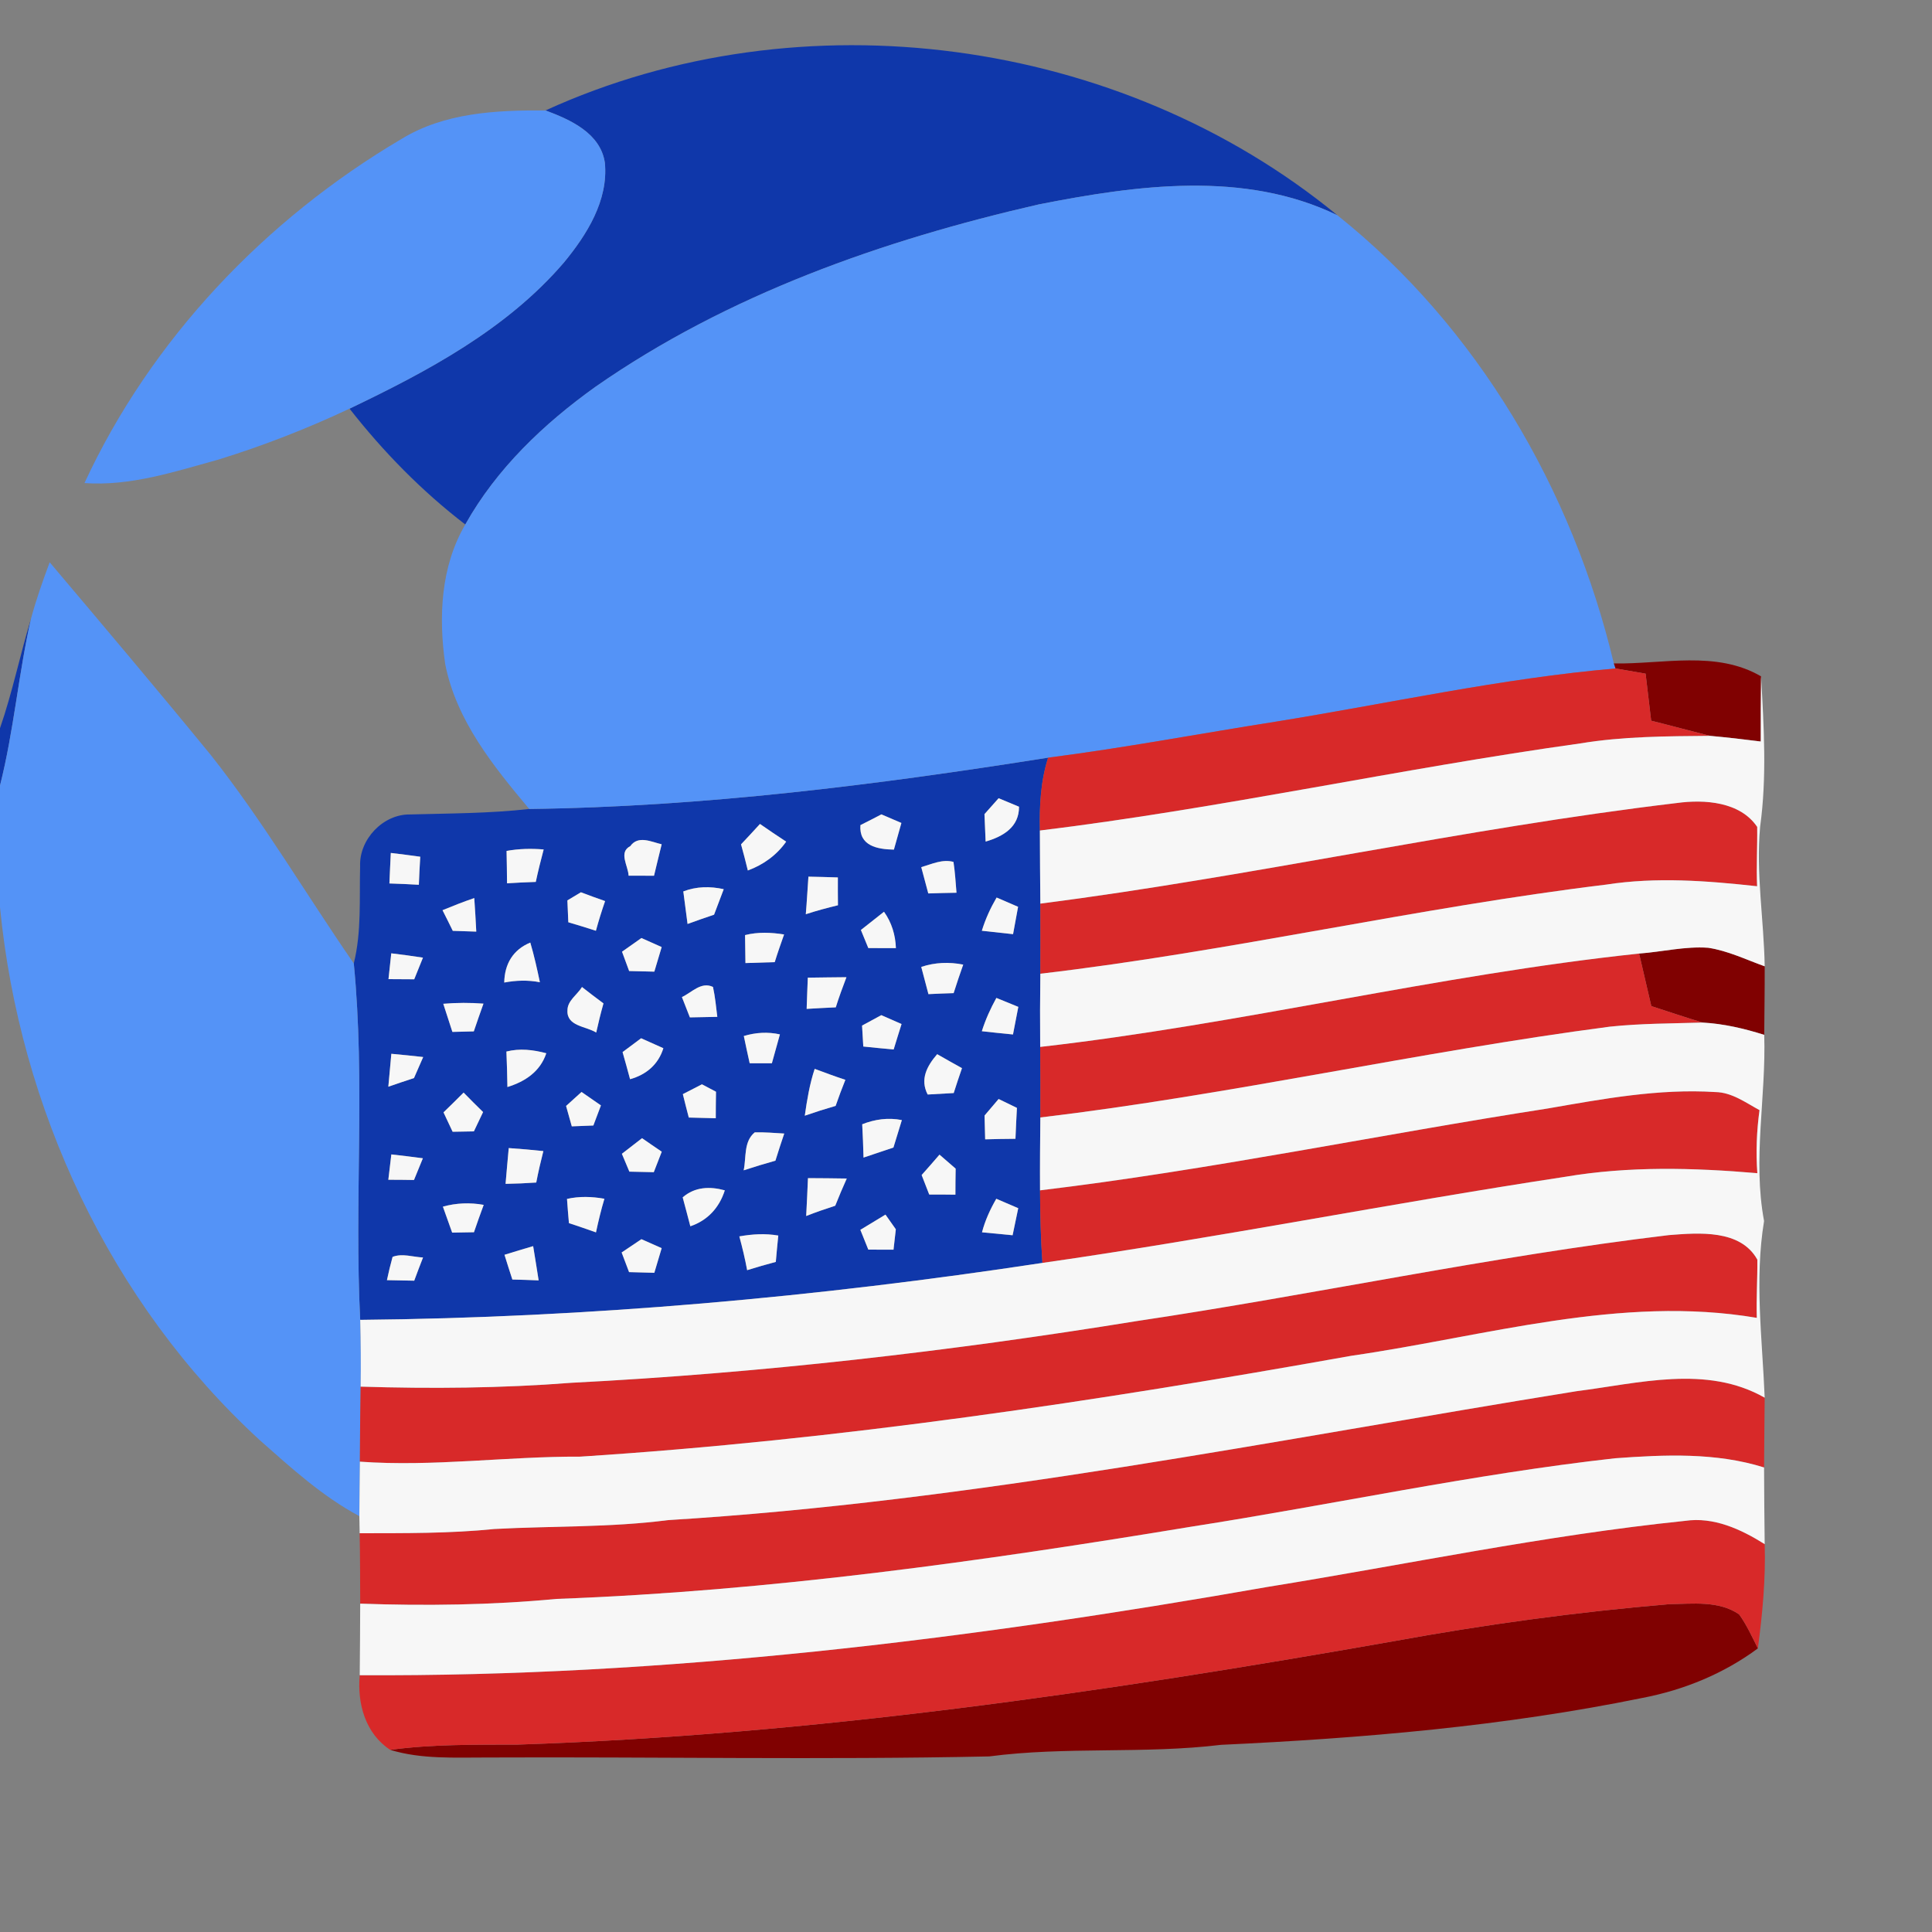 <?xml version="1.0" encoding="UTF-8" ?>
<!DOCTYPE svg PUBLIC "-//W3C//DTD SVG 1.1//EN" "http://www.w3.org/Graphics/SVG/1.1/DTD/svg11.dtd">
<svg width="250pt" height="250pt" viewBox="0 0 250 250" version="1.1" xmlns="http://www.w3.org/2000/svg">
<rect x="0" y="0" width="250" height="250" fill="#808080" stroke="none"/>
<g id="#0f37aaff">
<path fill="#0f37aa" opacity="1.00" d=" M 70.59 14.29 C 103.71 -0.83 144.94 4.76 173.05 27.85 C 161.01 22.02 147.06 23.96 134.42 26.45 C 114.21 31.08 94.16 38.12 77.04 50.06 C 70.37 54.83 64.25 60.65 60.21 67.87 C 54.57 63.54 49.61 58.47 45.23 52.88 C 55.33 48.05 65.57 42.60 72.97 33.97 C 75.94 30.37 78.74 25.93 78.27 21.06 C 77.70 17.23 73.81 15.49 70.59 14.29 Z" />
<path fill="#0f37aa" opacity="1.00" d=" M 0.00 94.23 C 1.61 89.58 2.59 84.76 4.01 80.06 C 2.39 87.20 1.80 94.54 0.00 101.65 L 0.00 94.23 Z" />
<path fill="#0f37aa" opacity="1.00" d=" M 68.48 104.68 C 90.99 104.40 113.41 101.56 135.63 98.04 C 134.65 101.09 134.49 104.30 134.56 107.47 C 134.57 110.62 134.59 113.77 134.62 116.93 C 134.64 119.95 134.63 122.97 134.62 126.00 C 134.58 129.16 134.57 132.31 134.60 135.47 C 134.63 138.52 134.64 141.56 134.62 144.60 C 134.59 147.74 134.56 150.89 134.58 154.03 C 134.60 157.16 134.67 160.29 134.89 163.42 C 105.67 167.86 76.17 170.51 46.61 170.79 C 45.83 155.42 47.28 139.99 45.78 124.67 C 46.80 120.55 46.49 116.29 46.60 112.09 C 46.46 108.62 49.57 105.34 53.05 105.39 C 58.20 105.25 63.35 105.26 68.48 104.68 M 129.22 103.29 C 128.61 103.98 128.00 104.66 127.39 105.35 C 127.44 106.53 127.49 107.71 127.54 108.90 C 129.80 108.24 131.88 107.03 131.86 104.39 C 130.98 104.02 130.10 103.66 129.22 103.29 M 111.34 106.77 C 111.14 109.44 113.49 109.90 115.67 109.94 C 115.99 108.78 116.32 107.64 116.64 106.49 C 115.78 106.12 114.91 105.75 114.05 105.38 C 113.15 105.85 112.25 106.32 111.34 106.77 M 98.34 106.62 C 97.53 107.51 96.71 108.39 95.89 109.26 C 96.21 110.38 96.49 111.51 96.77 112.64 C 98.77 111.90 100.49 110.67 101.73 108.91 C 100.59 108.16 99.46 107.40 98.34 106.62 M 81.56 109.49 C 80.00 110.29 81.29 112.03 81.34 113.31 C 82.43 113.31 83.53 113.31 84.63 113.32 C 84.95 111.96 85.29 110.61 85.62 109.25 C 84.28 108.94 82.58 108.05 81.56 109.49 M 65.55 110.11 C 65.57 111.51 65.61 112.90 65.61 114.30 C 66.85 114.22 68.09 114.16 69.33 114.12 C 69.63 112.71 69.98 111.31 70.35 109.92 C 68.75 109.79 67.13 109.82 65.55 110.11 M 50.57 110.37 C 50.50 111.68 50.45 113.00 50.39 114.32 C 51.66 114.36 52.93 114.41 54.20 114.49 C 54.24 113.28 54.31 112.07 54.38 110.86 C 53.11 110.68 51.84 110.52 50.57 110.37 M 119.21 112.21 C 119.51 113.35 119.81 114.48 120.12 115.61 C 121.34 115.57 122.55 115.54 123.77 115.52 C 123.66 114.19 123.58 112.85 123.38 111.53 C 121.94 111.14 120.56 111.82 119.21 112.21 M 104.61 113.44 C 104.49 115.06 104.41 116.68 104.27 118.30 C 105.64 117.85 107.03 117.48 108.43 117.14 C 108.42 115.94 108.41 114.74 108.42 113.54 C 107.15 113.50 105.88 113.46 104.61 113.44 M 88.42 115.35 C 88.60 116.75 88.79 118.15 88.97 119.56 C 90.11 119.15 91.25 118.74 92.40 118.36 C 92.81 117.26 93.24 116.16 93.65 115.06 C 91.89 114.67 90.11 114.70 88.42 115.35 M 75.17 115.46 C 74.73 115.72 73.86 116.25 73.42 116.51 C 73.46 117.45 73.50 118.39 73.54 119.34 C 74.74 119.69 75.93 120.06 77.11 120.44 C 77.46 119.15 77.86 117.87 78.30 116.60 C 77.25 116.23 76.21 115.86 75.17 115.46 M 57.26 117.78 C 57.71 118.66 58.15 119.55 58.59 120.45 C 59.60 120.48 60.62 120.51 61.63 120.55 C 61.55 119.10 61.48 117.66 61.37 116.21 C 59.98 116.68 58.62 117.22 57.26 117.78 M 128.96 116.14 C 128.17 117.50 127.51 118.93 127.05 120.44 C 128.39 120.59 129.74 120.74 131.09 120.88 C 131.30 119.70 131.52 118.52 131.74 117.34 C 130.81 116.94 129.89 116.54 128.96 116.14 M 111.40 120.34 C 111.72 121.12 112.04 121.90 112.36 122.68 C 113.55 122.69 114.74 122.69 115.93 122.69 C 115.87 120.98 115.38 119.37 114.39 117.98 C 113.40 118.77 112.40 119.56 111.40 120.34 M 96.41 121.00 C 96.43 122.20 96.45 123.41 96.46 124.62 C 97.72 124.58 98.98 124.54 100.25 124.50 C 100.62 123.30 101.04 122.11 101.46 120.92 C 99.78 120.65 98.07 120.58 96.41 121.00 M 80.49 123.15 C 80.80 123.98 81.11 124.81 81.41 125.65 C 82.50 125.67 83.58 125.70 84.67 125.73 C 84.98 124.66 85.31 123.61 85.62 122.55 C 84.74 122.16 83.87 121.77 83.00 121.38 C 82.17 121.97 81.33 122.56 80.49 123.15 M 65.25 127.14 C 66.78 126.85 68.33 126.80 69.86 127.10 C 69.50 125.38 69.12 123.66 68.62 121.97 C 66.38 122.89 65.29 124.75 65.25 127.14 M 50.63 123.36 C 50.51 124.47 50.39 125.58 50.27 126.70 C 51.38 126.70 52.49 126.71 53.60 126.72 C 53.97 125.78 54.35 124.85 54.73 123.92 C 53.36 123.71 52.00 123.52 50.63 123.36 M 119.21 125.12 C 119.51 126.29 119.82 127.46 120.14 128.64 C 121.22 128.59 122.31 128.54 123.40 128.51 C 123.79 127.27 124.21 126.04 124.64 124.82 C 122.82 124.46 120.97 124.53 119.21 125.12 M 104.53 126.51 C 104.47 127.86 104.43 129.20 104.38 130.55 C 105.63 130.47 106.89 130.41 108.15 130.35 C 108.56 129.03 109.04 127.74 109.53 126.45 C 107.86 126.48 106.19 126.47 104.53 126.51 M 73.43 130.74 C 73.31 132.80 75.81 132.78 77.15 133.61 C 77.43 132.34 77.74 131.08 78.09 129.84 C 77.15 129.14 76.22 128.44 75.31 127.72 C 74.70 128.72 73.42 129.49 73.43 130.74 M 88.24 129.02 C 88.58 129.90 88.93 130.77 89.27 131.65 C 90.45 131.63 91.63 131.60 92.82 131.58 C 92.66 130.29 92.54 128.99 92.26 127.71 C 90.73 126.98 89.52 128.43 88.24 129.02 M 57.36 129.89 C 57.75 131.10 58.15 132.31 58.54 133.53 C 59.47 133.51 60.39 133.48 61.31 133.46 C 61.71 132.26 62.14 131.06 62.56 129.87 C 60.83 129.74 59.09 129.74 57.36 129.89 M 128.93 129.13 C 128.17 130.51 127.52 131.94 127.05 133.44 C 128.39 133.59 129.74 133.73 131.08 133.86 C 131.31 132.67 131.54 131.48 131.77 130.29 C 130.82 129.90 129.87 129.52 128.93 129.13 M 111.55 132.71 C 111.60 133.61 111.65 134.52 111.71 135.42 C 113.01 135.56 114.32 135.68 115.64 135.80 C 115.97 134.70 116.32 133.61 116.66 132.51 C 115.78 132.13 114.91 131.75 114.04 131.36 C 113.21 131.82 112.38 132.26 111.55 132.71 M 96.25 134.06 C 96.49 135.24 96.75 136.41 97.01 137.59 C 97.72 137.59 99.16 137.59 99.88 137.59 C 100.23 136.34 100.57 135.09 100.92 133.85 C 99.36 133.50 97.77 133.60 96.25 134.06 M 80.56 136.14 C 80.89 137.30 81.22 138.48 81.53 139.65 C 83.63 139.06 85.18 137.75 85.84 135.64 C 84.88 135.21 83.92 134.78 82.96 134.35 C 82.16 134.95 81.36 135.54 80.56 136.14 M 65.53 136.07 C 65.59 137.60 65.64 139.13 65.66 140.66 C 67.96 139.95 69.90 138.66 70.69 136.29 C 69.00 135.84 67.25 135.63 65.53 136.07 M 50.64 136.36 C 50.51 137.77 50.39 139.19 50.25 140.62 C 51.35 140.24 52.46 139.86 53.57 139.50 C 53.97 138.59 54.36 137.69 54.76 136.78 C 53.39 136.63 52.01 136.48 50.64 136.36 M 121.27 136.41 C 119.95 137.94 119.02 139.66 120.04 141.63 C 121.16 141.56 122.28 141.50 123.41 141.44 C 123.75 140.36 124.11 139.29 124.48 138.22 C 123.40 137.62 122.33 137.02 121.27 136.41 M 105.42 138.31 C 104.77 140.28 104.43 142.32 104.14 144.37 C 105.46 143.91 106.79 143.49 108.13 143.10 C 108.52 141.97 108.94 140.85 109.39 139.73 C 108.05 139.29 106.74 138.80 105.42 138.31 M 88.36 141.58 C 88.60 142.59 88.87 143.60 89.13 144.61 C 90.29 144.64 91.46 144.67 92.62 144.70 C 92.62 143.55 92.63 142.41 92.65 141.27 C 92.19 141.03 91.29 140.55 90.83 140.31 C 90.01 140.74 89.18 141.16 88.36 141.58 M 57.39 143.94 C 57.79 144.77 58.18 145.61 58.57 146.45 C 59.48 146.44 60.40 146.42 61.32 146.40 C 61.71 145.57 62.11 144.73 62.51 143.90 C 61.66 143.07 60.82 142.23 59.99 141.38 C 59.13 142.24 58.27 143.09 57.39 143.94 M 75.25 141.30 C 74.59 141.91 73.92 142.51 73.25 143.11 C 73.49 143.99 73.74 144.87 73.99 145.75 C 74.68 145.72 76.08 145.67 76.78 145.64 C 77.10 144.77 77.43 143.90 77.76 143.04 C 76.92 142.46 76.09 141.88 75.25 141.30 M 129.22 142.21 C 128.62 142.93 128.01 143.64 127.40 144.35 C 127.43 145.38 127.46 146.41 127.48 147.43 C 128.79 147.39 130.09 147.37 131.40 147.36 C 131.45 146.03 131.52 144.69 131.59 143.36 C 130.80 142.97 130.01 142.59 129.22 142.21 M 111.57 145.48 C 111.64 146.91 111.71 148.35 111.74 149.79 C 113.03 149.35 114.32 148.92 115.61 148.49 C 115.97 147.31 116.34 146.13 116.70 144.94 C 114.95 144.59 113.21 144.83 111.57 145.48 M 97.66 146.53 C 96.20 147.74 96.59 149.77 96.23 151.44 C 97.59 150.99 98.96 150.58 100.34 150.19 C 100.70 149.01 101.09 147.84 101.48 146.68 C 100.21 146.61 98.94 146.49 97.66 146.53 M 80.47 149.30 C 80.79 150.07 81.12 150.83 81.44 151.61 C 82.49 151.63 83.55 151.65 84.60 151.68 C 84.95 150.79 85.29 149.91 85.63 149.03 C 84.78 148.45 83.92 147.87 83.08 147.28 C 82.21 147.96 81.34 148.63 80.47 149.30 M 65.83 148.56 C 65.68 150.10 65.56 151.65 65.42 153.19 C 66.74 153.17 68.07 153.11 69.39 153.02 C 69.65 151.65 69.97 150.30 70.31 148.95 C 68.82 148.79 67.32 148.66 65.83 148.56 M 50.64 149.38 C 50.51 150.47 50.38 151.57 50.25 152.66 C 51.36 152.66 52.47 152.67 53.57 152.69 C 53.96 151.75 54.34 150.82 54.72 149.88 C 53.36 149.70 52.00 149.53 50.64 149.38 M 121.57 149.41 C 120.81 150.29 120.04 151.18 119.26 152.05 C 119.59 152.89 119.91 153.73 120.24 154.57 C 121.37 154.57 122.50 154.57 123.63 154.59 C 123.63 153.46 123.64 152.34 123.66 151.22 C 122.96 150.61 122.26 150.01 121.57 149.41 M 104.55 152.45 C 104.47 154.08 104.42 155.71 104.32 157.35 C 105.56 156.86 106.82 156.43 108.08 156.02 C 108.55 154.83 109.05 153.66 109.57 152.50 C 107.90 152.48 106.22 152.45 104.55 152.45 M 88.34 154.94 C 88.68 156.18 89.00 157.43 89.33 158.68 C 91.57 157.92 93.08 156.27 93.79 154.03 C 91.87 153.50 89.90 153.57 88.34 154.94 M 73.37 155.14 C 73.44 156.18 73.53 157.23 73.62 158.27 C 74.79 158.65 75.96 159.06 77.12 159.47 C 77.43 158.01 77.78 156.55 78.21 155.12 C 76.60 154.83 74.97 154.78 73.37 155.14 M 57.31 156.14 C 57.70 157.26 58.12 158.38 58.51 159.50 C 59.45 159.48 60.39 159.46 61.33 159.45 C 61.73 158.26 62.16 157.08 62.59 155.91 C 60.82 155.59 59.03 155.66 57.31 156.14 M 128.92 155.12 C 128.13 156.49 127.47 157.93 127.07 159.46 C 128.39 159.59 129.71 159.72 131.03 159.84 C 131.27 158.67 131.51 157.51 131.76 156.34 C 130.81 155.93 129.87 155.53 128.92 155.12 M 111.33 159.14 C 111.67 160.00 112.02 160.85 112.36 161.70 C 113.45 161.70 114.53 161.70 115.62 161.71 C 115.70 161.05 115.85 159.73 115.92 159.07 C 115.59 158.59 114.92 157.64 114.58 157.17 C 113.50 157.83 112.42 158.49 111.33 159.14 M 95.67 159.99 C 96.06 161.43 96.41 162.89 96.68 164.36 C 97.91 163.97 99.15 163.62 100.39 163.29 C 100.49 162.15 100.59 161.01 100.71 159.88 C 99.03 159.59 97.34 159.69 95.67 159.99 M 80.44 162.07 C 80.76 162.92 81.08 163.76 81.40 164.61 C 82.49 164.64 83.58 164.67 84.67 164.70 C 84.99 163.64 85.31 162.58 85.62 161.51 C 84.75 161.13 83.87 160.74 83.00 160.35 C 82.15 160.93 81.30 161.50 80.44 162.07 M 65.28 162.37 C 65.61 163.44 65.95 164.50 66.30 165.57 C 67.43 165.60 68.56 165.63 69.70 165.68 C 69.46 164.20 69.24 162.72 68.99 161.25 C 67.74 161.61 66.51 161.99 65.28 162.37 M 50.80 162.64 C 50.53 163.63 50.28 164.64 50.07 165.65 C 51.25 165.67 52.42 165.70 53.60 165.72 C 53.97 164.72 54.35 163.71 54.74 162.72 C 53.44 162.66 52.06 162.15 50.80 162.64 Z" />
</g>
<g id="#5493f7ff">
<path fill="#5493f7" opacity="1.00" d=" M 51.94 17.99 C 57.53 14.56 64.22 14.25 70.59 14.29 C 73.81 15.49 77.70 17.23 78.27 21.06 C 78.74 25.93 75.94 30.37 72.97 33.97 C 65.57 42.60 55.33 48.05 45.23 52.88 C 39.73 55.47 34.04 57.69 28.23 59.48 C 22.58 61.04 16.87 62.93 10.93 62.51 C 19.54 43.91 34.34 28.37 51.94 17.99 Z" />
<path fill="#5493f7" opacity="1.00" d=" M 134.42 26.45 C 147.06 23.96 161.01 22.02 173.05 27.85 C 191.18 42.31 203.49 63.39 208.83 85.85 L 209.05 86.50 C 194.25 87.78 179.69 91.03 165.04 93.39 C 155.23 94.93 145.47 96.78 135.63 98.04 C 113.41 101.56 90.99 104.40 68.48 104.68 C 63.83 99.13 59.05 93.24 57.61 85.94 C 56.74 79.83 57.02 73.31 60.21 67.87 C 64.25 60.65 70.37 54.83 77.04 50.06 C 94.16 38.12 114.21 31.08 134.42 26.45 Z" />
<path fill="#5493f7" opacity="1.00" d=" M 6.43 72.76 C 13.42 81.03 20.41 89.30 27.27 97.69 C 34.05 106.25 39.58 115.70 45.78 124.67 C 47.28 139.99 45.83 155.42 46.61 170.79 C 46.69 173.66 46.71 176.55 46.67 179.43 C 46.61 182.66 46.58 185.90 46.57 189.14 C 46.55 191.49 46.51 193.84 46.50 196.19 C 41.71 193.63 37.67 189.94 33.63 186.37 C 14.28 168.62 2.53 143.42 0.00 117.39 L 0.00 101.65 C 1.80 94.54 2.39 87.20 4.01 80.06 C 4.68 77.59 5.53 75.16 6.43 72.76 Z" />
</g>
<g id="#800101ff">
<path fill="#800101" opacity="1.00" d=" M 208.83 85.85 C 215.17 85.96 222.07 84.13 227.88 87.52 C 227.84 90.33 227.84 93.14 227.84 95.95 C 225.66 95.67 223.48 95.42 221.29 95.22 C 218.74 94.58 216.21 93.89 213.66 93.26 C 213.43 91.23 213.19 89.20 212.94 87.17 C 211.64 86.94 210.35 86.72 209.05 86.50 L 208.83 85.85 Z" />
<path fill="#800101" opacity="1.00" d=" M 212.10 123.39 C 215.08 123.17 218.03 122.43 221.03 122.64 C 223.58 123.02 225.94 124.18 228.35 125.04 C 228.36 128.00 228.31 130.95 228.29 133.91 C 225.70 133.09 223.04 132.47 220.32 132.32 C 218.09 131.65 215.89 130.90 213.68 130.19 C 213.16 127.92 212.63 125.65 212.10 123.39 Z" />
<path fill="#800101" opacity="1.00" d=" M 180.30 212.38 C 192.11 210.22 204.03 208.59 216.00 207.58 C 219.00 207.54 222.42 207.09 225.04 208.90 C 226.02 210.25 226.71 211.80 227.47 213.30 C 223.06 216.57 217.91 218.68 212.53 219.71 C 194.59 223.38 176.28 224.93 158.01 225.78 C 148.04 226.99 137.96 225.97 128.00 227.28 C 106.35 227.74 84.68 227.32 63.01 227.42 C 58.83 227.41 54.55 227.67 50.49 226.43 C 55.97 225.69 61.50 225.77 67.01 225.75 C 105.07 224.49 142.84 218.99 180.30 212.38 Z" />
</g>
<g id="#d82929ff">
<path fill="#d82929" opacity="1.00" d=" M 165.04 93.39 C 179.69 91.03 194.25 87.78 209.05 86.50 C 210.35 86.72 211.64 86.94 212.94 87.17 C 213.19 89.20 213.43 91.23 213.66 93.26 C 216.21 93.89 218.74 94.58 221.29 95.22 C 215.67 95.27 210.03 95.28 204.47 96.20 C 181.09 99.46 158.01 104.61 134.56 107.47 C 134.49 104.30 134.65 101.09 135.63 98.04 C 145.47 96.78 155.23 94.93 165.04 93.39 Z" />
<path fill="#d82929" opacity="1.00" d=" M 134.62 116.93 C 162.20 113.39 189.37 107.19 216.98 103.91 C 220.56 103.42 225.17 103.73 227.38 107.00 C 227.42 109.56 227.26 112.12 227.37 114.68 C 220.87 113.97 214.32 113.46 207.82 114.47 C 183.29 117.45 159.16 123.13 134.62 126.00 C 134.63 122.97 134.64 119.95 134.62 116.93 Z" />
<path fill="#d82929" opacity="1.00" d=" M 134.60 135.47 C 160.60 132.52 186.09 126.14 212.10 123.39 C 212.63 125.65 213.16 127.92 213.68 130.19 C 215.89 130.90 218.09 131.65 220.32 132.32 C 216.31 132.44 212.30 132.43 208.31 132.85 C 183.64 136.08 159.33 141.66 134.62 144.60 C 134.64 141.56 134.63 138.52 134.60 135.47 Z" />
<path fill="#d82929" opacity="1.00" d=" M 200.32 143.43 C 207.46 142.19 214.66 140.85 221.95 141.31 C 224.09 141.34 225.87 142.67 227.68 143.65 C 227.31 146.35 227.20 149.08 227.40 151.81 C 219.13 151.10 210.74 150.88 202.52 152.28 C 179.93 155.71 157.51 160.18 134.89 163.42 C 134.67 160.29 134.60 157.16 134.58 154.03 C 156.63 151.39 178.39 146.83 200.32 143.43 Z" />
<path fill="#d82929" opacity="1.00" d=" M 147.00 170.96 C 170.03 167.53 192.83 162.58 215.97 159.82 C 219.82 159.52 225.22 159.06 227.40 163.00 C 227.43 165.51 227.25 168.02 227.33 170.53 C 209.71 167.53 192.19 172.94 174.85 175.44 C 141.82 181.34 108.57 186.34 75.06 188.49 C 65.55 188.45 56.07 189.82 46.57 189.14 C 46.58 185.90 46.61 182.66 46.67 179.43 C 55.77 179.71 64.90 179.64 73.98 178.93 C 98.44 177.68 122.82 174.88 147.00 170.96 Z" />
<path fill="#d82929" opacity="1.00" d=" M 204.00 180.02 C 212.03 179.01 220.83 176.57 228.35 180.86 C 228.33 183.87 228.28 186.88 228.27 189.89 C 222.04 187.93 215.41 188.23 208.98 188.70 C 190.58 190.75 172.45 194.70 154.17 197.55 C 126.97 202.04 99.58 205.89 72.01 206.90 C 63.57 207.70 55.07 207.81 46.61 207.51 C 46.60 204.47 46.60 201.44 46.54 198.40 C 52.36 198.39 58.20 198.44 64.00 197.85 C 71.49 197.45 79.00 197.67 86.46 196.70 C 126.03 194.29 164.93 186.31 204.00 180.02 Z" />
<path fill="#d82929" opacity="1.00" d=" M 164.00 205.35 C 182.00 202.45 199.88 198.67 218.03 196.80 C 221.76 196.25 225.27 197.88 228.35 199.81 C 228.49 204.33 228.06 208.83 227.47 213.30 C 226.71 211.80 226.02 210.25 225.04 208.90 C 222.42 207.09 219.00 207.54 216.00 207.58 C 204.03 208.59 192.11 210.22 180.30 212.38 C 142.84 218.99 105.07 224.49 67.01 225.75 C 61.50 225.77 55.97 225.69 50.49 226.43 C 47.28 224.32 46.21 220.44 46.55 216.77 C 85.97 216.99 125.23 212.17 164.00 205.35 Z" />
</g>
<g id="#f7f7f7ff">
<path fill="#f7f7f7" opacity="1.00" d=" M 227.88 87.52 C 228.24 93.99 228.65 100.52 227.76 106.97 C 227.20 113.02 228.25 119.01 228.35 125.04 C 225.94 124.18 223.58 123.02 221.03 122.64 C 218.03 122.43 215.08 123.17 212.10 123.39 C 186.09 126.14 160.60 132.52 134.60 135.47 C 134.57 132.31 134.58 129.16 134.62 126.00 C 159.16 123.13 183.29 117.45 207.82 114.47 C 214.32 113.46 220.87 113.97 227.37 114.68 C 227.26 112.12 227.42 109.56 227.38 107.00 C 225.17 103.73 220.56 103.42 216.98 103.91 C 189.37 107.19 162.20 113.39 134.62 116.93 C 134.59 113.77 134.57 110.62 134.56 107.47 C 158.01 104.61 181.09 99.46 204.47 96.20 C 210.03 95.28 215.67 95.27 221.29 95.22 C 223.48 95.42 225.66 95.67 227.84 95.95 C 227.84 93.14 227.84 90.33 227.88 87.52 Z" />
<path fill="#f7f7f7" opacity="1.00" d=" M 129.22 103.29 C 130.10 103.66 130.98 104.02 131.86 104.39 C 131.88 107.03 129.80 108.24 127.54 108.90 C 127.49 107.71 127.44 106.53 127.39 105.35 C 128.00 104.66 128.61 103.98 129.22 103.29 Z" />
<path fill="#f7f7f7" opacity="1.00" d=" M 111.34 106.77 C 112.25 106.32 113.15 105.85 114.05 105.38 C 114.91 105.75 115.78 106.12 116.64 106.49 C 116.32 107.64 115.99 108.78 115.67 109.94 C 113.49 109.90 111.14 109.44 111.34 106.77 Z" />
<path fill="#f7f7f7" opacity="1.00" d=" M 98.34 106.62 C 99.46 107.40 100.59 108.16 101.73 108.91 C 100.49 110.67 98.77 111.90 96.77 112.64 C 96.49 111.51 96.21 110.38 95.89 109.26 C 96.71 108.39 97.53 107.51 98.34 106.62 Z" />
<path fill="#f7f7f7" opacity="1.00" d=" M 81.56 109.49 C 82.58 108.05 84.28 108.94 85.62 109.25 C 85.29 110.61 84.95 111.96 84.63 113.32 C 83.53 113.31 82.43 113.31 81.34 113.31 C 81.29 112.03 80.00 110.29 81.56 109.49 Z" />
<path fill="#f7f7f7" opacity="1.00" d=" M 65.55 110.11 C 67.13 109.82 68.75 109.79 70.35 109.92 C 69.98 111.31 69.63 112.71 69.33 114.12 C 68.09 114.16 66.85 114.22 65.61 114.30 C 65.61 112.90 65.57 111.51 65.55 110.11 Z" />
<path fill="#f7f7f7" opacity="1.00" d=" M 50.57 110.37 C 51.84 110.52 53.11 110.68 54.38 110.86 C 54.31 112.07 54.24 113.28 54.20 114.49 C 52.93 114.41 51.66 114.36 50.39 114.32 C 50.45 113.00 50.50 111.68 50.57 110.37 Z" />
<path fill="#f7f7f7" opacity="1.00" d=" M 119.21 112.21 C 120.56 111.82 121.94 111.14 123.38 111.53 C 123.58 112.85 123.66 114.19 123.77 115.52 C 122.55 115.54 121.34 115.57 120.12 115.61 C 119.81 114.48 119.51 113.35 119.21 112.21 Z" />
<path fill="#f7f7f7" opacity="1.00" d=" M 104.61 113.44 C 105.88 113.46 107.15 113.50 108.42 113.54 C 108.41 114.74 108.42 115.94 108.43 117.14 C 107.03 117.48 105.64 117.85 104.27 118.30 C 104.41 116.68 104.49 115.06 104.61 113.44 Z" />
<path fill="#f7f7f7" opacity="1.00" d=" M 88.42 115.35 C 90.11 114.70 91.89 114.67 93.65 115.06 C 93.24 116.16 92.81 117.26 92.40 118.36 C 91.25 118.74 90.11 119.15 88.97 119.56 C 88.79 118.15 88.60 116.75 88.42 115.35 Z" />
<path fill="#f7f7f7" opacity="1.00" d=" M 75.17 115.46 C 76.21 115.86 77.25 116.23 78.30 116.60 C 77.86 117.87 77.46 119.15 77.11 120.44 C 75.93 120.06 74.74 119.69 73.54 119.34 C 73.50 118.39 73.46 117.45 73.42 116.51 C 73.86 116.25 74.73 115.72 75.17 115.46 Z" />
<path fill="#f7f7f7" opacity="1.00" d=" M 57.26 117.78 C 58.62 117.22 59.98 116.68 61.37 116.21 C 61.48 117.66 61.55 119.10 61.63 120.55 C 60.62 120.51 59.60 120.48 58.59 120.45 C 58.15 119.55 57.71 118.66 57.26 117.78 Z" />
<path fill="#f7f7f7" opacity="1.00" d=" M 128.96 116.14 C 129.89 116.54 130.81 116.94 131.74 117.34 C 131.52 118.52 131.30 119.70 131.09 120.88 C 129.74 120.74 128.39 120.59 127.05 120.44 C 127.51 118.93 128.17 117.50 128.96 116.14 Z" />
<path fill="#f7f7f7" opacity="1.00" d=" M 111.40 120.34 C 112.40 119.56 113.40 118.77 114.39 117.98 C 115.38 119.37 115.87 120.98 115.93 122.69 C 114.74 122.69 113.55 122.69 112.36 122.68 C 112.04 121.90 111.72 121.12 111.40 120.34 Z" />
<path fill="#f7f7f7" opacity="1.00" d=" M 96.41 121.00 C 98.07 120.58 99.78 120.65 101.46 120.92 C 101.04 122.11 100.62 123.30 100.25 124.50 C 98.98 124.54 97.72 124.58 96.46 124.62 C 96.45 123.41 96.43 122.20 96.41 121.00 Z" />
<path fill="#f7f7f7" opacity="1.00" d=" M 80.49 123.15 C 81.33 122.56 82.17 121.97 83.00 121.38 C 83.87 121.77 84.74 122.16 85.62 122.55 C 85.31 123.61 84.98 124.66 84.67 125.73 C 83.58 125.70 82.50 125.67 81.41 125.65 C 81.11 124.81 80.80 123.98 80.49 123.15 Z" />
<path fill="#f7f7f7" opacity="1.00" d=" M 65.25 127.14 C 65.29 124.75 66.38 122.89 68.62 121.97 C 69.12 123.66 69.50 125.38 69.86 127.10 C 68.33 126.80 66.78 126.85 65.25 127.14 Z" />
<path fill="#f7f7f7" opacity="1.00" d=" M 50.63 123.36 C 52.00 123.52 53.36 123.71 54.73 123.92 C 54.35 124.85 53.97 125.78 53.60 126.72 C 52.49 126.71 51.38 126.70 50.27 126.70 C 50.39 125.58 50.51 124.47 50.63 123.36 Z" />
<path fill="#f7f7f7" opacity="1.00" d=" M 119.21 125.12 C 120.97 124.53 122.82 124.46 124.64 124.82 C 124.21 126.04 123.79 127.27 123.40 128.51 C 122.31 128.54 121.22 128.59 120.14 128.64 C 119.82 127.46 119.51 126.29 119.21 125.12 Z" />
<path fill="#f7f7f7" opacity="1.00" d=" M 104.53 126.51 C 106.19 126.47 107.86 126.48 109.53 126.45 C 109.04 127.74 108.56 129.03 108.15 130.35 C 106.89 130.41 105.63 130.47 104.38 130.55 C 104.43 129.20 104.47 127.86 104.53 126.51 Z" />
<path fill="#f7f7f7" opacity="1.00" d=" M 73.43 130.74 C 73.42 129.49 74.70 128.72 75.31 127.72 C 76.22 128.44 77.15 129.14 78.09 129.84 C 77.74 131.08 77.43 132.34 77.15 133.61 C 75.81 132.78 73.31 132.80 73.43 130.74 Z" />
<path fill="#f7f7f7" opacity="1.00" d=" M 88.24 129.02 C 89.52 128.43 90.73 126.98 92.26 127.71 C 92.54 128.99 92.66 130.29 92.82 131.58 C 91.63 131.60 90.45 131.63 89.27 131.65 C 88.93 130.77 88.58 129.90 88.24 129.02 Z" />
<path fill="#f7f7f7" opacity="1.00" d=" M 57.36 129.89 C 59.09 129.74 60.83 129.74 62.56 129.87 C 62.14 131.06 61.71 132.26 61.31 133.46 C 60.39 133.48 59.47 133.51 58.54 133.53 C 58.15 132.31 57.75 131.10 57.36 129.89 Z" />
<path fill="#f7f7f7" opacity="1.00" d=" M 128.93 129.13 C 129.87 129.52 130.82 129.90 131.77 130.29 C 131.54 131.48 131.31 132.67 131.08 133.86 C 129.74 133.73 128.39 133.59 127.05 133.44 C 127.52 131.94 128.17 130.51 128.93 129.13 Z" />
<path fill="#f7f7f7" opacity="1.00" d=" M 111.55 132.71 C 112.38 132.26 113.21 131.82 114.04 131.36 C 114.91 131.75 115.78 132.13 116.66 132.51 C 116.32 133.61 115.97 134.70 115.64 135.80 C 114.32 135.68 113.01 135.56 111.71 135.42 C 111.65 134.52 111.60 133.61 111.55 132.71 Z" />
<path fill="#f7f7f7" opacity="1.00" d=" M 134.62 144.60 C 159.33 141.66 183.64 136.08 208.31 132.85 C 212.30 132.43 216.31 132.44 220.32 132.32 C 223.04 132.47 225.70 133.09 228.29 133.91 C 228.55 141.95 226.77 149.99 228.27 158.00 C 227.02 165.60 228.04 173.24 228.35 180.86 C 220.83 176.57 212.03 179.01 204.00 180.02 C 164.93 186.31 126.03 194.29 86.46 196.70 C 79.00 197.67 71.49 197.45 64.00 197.85 C 58.20 198.44 52.36 198.39 46.54 198.40 C 46.53 197.85 46.51 196.74 46.50 196.19 C 46.51 193.84 46.55 191.49 46.57 189.14 C 56.07 189.82 65.55 188.45 75.06 188.49 C 108.57 186.34 141.82 181.34 174.85 175.44 C 192.19 172.94 209.71 167.53 227.33 170.53 C 227.25 168.02 227.43 165.51 227.40 163.00 C 225.22 159.06 219.82 159.52 215.97 159.82 C 192.83 162.58 170.03 167.53 147.00 170.96 C 122.82 174.88 98.44 177.68 73.98 178.93 C 64.90 179.64 55.77 179.71 46.67 179.43 C 46.71 176.55 46.69 173.66 46.61 170.79 C 76.17 170.51 105.67 167.86 134.89 163.42 C 157.51 160.18 179.93 155.71 202.52 152.28 C 210.74 150.88 219.13 151.10 227.40 151.81 C 227.20 149.08 227.31 146.35 227.68 143.65 C 225.87 142.67 224.09 141.34 221.95 141.31 C 214.66 140.85 207.46 142.19 200.32 143.43 C 178.39 146.83 156.63 151.39 134.58 154.03 C 134.56 150.89 134.59 147.74 134.62 144.60 Z" />
<path fill="#f7f7f7" opacity="1.00" d=" M 96.25 134.06 C 97.77 133.60 99.36 133.50 100.92 133.85 C 100.57 135.09 100.23 136.34 99.88 137.59 C 99.16 137.59 97.72 137.59 97.01 137.59 C 96.75 136.41 96.49 135.24 96.25 134.06 Z" />
<path fill="#f7f7f7" opacity="1.00" d=" M 80.56 136.14 C 81.36 135.54 82.16 134.95 82.96 134.35 C 83.92 134.78 84.88 135.21 85.84 135.64 C 85.18 137.75 83.63 139.06 81.53 139.65 C 81.22 138.48 80.89 137.30 80.56 136.14 Z" />
<path fill="#f7f7f7" opacity="1.00" d=" M 65.53 136.07 C 67.25 135.63 69.00 135.84 70.69 136.29 C 69.90 138.66 67.96 139.95 65.66 140.66 C 65.64 139.13 65.59 137.60 65.53 136.07 Z" />
<path fill="#f7f7f7" opacity="1.00" d=" M 50.64 136.36 C 52.01 136.48 53.39 136.63 54.76 136.78 C 54.36 137.69 53.97 138.59 53.57 139.50 C 52.46 139.86 51.35 140.24 50.25 140.62 C 50.39 139.19 50.51 137.77 50.64 136.36 Z" />
<path fill="#f7f7f7" opacity="1.00" d=" M 121.27 136.41 C 122.33 137.02 123.40 137.62 124.48 138.22 C 124.11 139.29 123.75 140.36 123.41 141.44 C 122.28 141.50 121.16 141.56 120.04 141.63 C 119.02 139.66 119.95 137.94 121.27 136.41 Z" />
<path fill="#f7f7f7" opacity="1.00" d=" M 105.42 138.31 C 106.74 138.80 108.05 139.29 109.39 139.73 C 108.94 140.85 108.52 141.97 108.13 143.10 C 106.79 143.49 105.46 143.91 104.14 144.37 C 104.43 142.32 104.77 140.28 105.42 138.31 Z" />
<path fill="#f7f7f7" opacity="1.00" d=" M 88.36 141.58 C 89.18 141.16 90.01 140.74 90.83 140.31 C 91.29 140.55 92.19 141.03 92.65 141.27 C 92.63 142.41 92.62 143.55 92.62 144.70 C 91.46 144.67 90.29 144.64 89.13 144.61 C 88.87 143.60 88.60 142.59 88.36 141.58 Z" />
<path fill="#f7f7f7" opacity="1.00" d=" M 57.39 143.94 C 58.27 143.09 59.13 142.24 59.99 141.38 C 60.82 142.23 61.66 143.07 62.51 143.90 C 62.11 144.73 61.71 145.57 61.32 146.40 C 60.40 146.42 59.48 146.44 58.57 146.45 C 58.18 145.61 57.79 144.77 57.39 143.94 Z" />
<path fill="#f7f7f7" opacity="1.00" d=" M 75.25 141.30 C 76.09 141.88 76.92 142.46 77.76 143.04 C 77.43 143.90 77.10 144.77 76.78 145.64 C 76.08 145.67 74.68 145.72 73.99 145.75 C 73.74 144.87 73.49 143.99 73.25 143.11 C 73.92 142.51 74.59 141.91 75.25 141.30 Z" />
<path fill="#f7f7f7" opacity="1.00" d=" M 129.22 142.21 C 130.01 142.59 130.80 142.97 131.59 143.36 C 131.52 144.69 131.45 146.03 131.40 147.36 C 130.09 147.37 128.79 147.39 127.48 147.43 C 127.46 146.41 127.43 145.38 127.40 144.35 C 128.01 143.64 128.62 142.93 129.22 142.21 Z" />
<path fill="#f7f7f7" opacity="1.00" d=" M 111.57 145.48 C 113.21 144.83 114.95 144.59 116.70 144.94 C 116.34 146.13 115.97 147.31 115.61 148.49 C 114.32 148.92 113.03 149.35 111.74 149.79 C 111.71 148.35 111.64 146.91 111.57 145.48 Z" />
<path fill="#f7f7f7" opacity="1.00" d=" M 97.66 146.53 C 98.94 146.49 100.21 146.61 101.48 146.68 C 101.09 147.84 100.70 149.01 100.34 150.19 C 98.96 150.58 97.59 150.99 96.23 151.44 C 96.59 149.77 96.20 147.74 97.66 146.53 Z" />
<path fill="#f7f7f7" opacity="1.00" d=" M 80.47 149.30 C 81.34 148.63 82.21 147.96 83.08 147.28 C 83.92 147.87 84.78 148.45 85.63 149.03 C 85.29 149.91 84.95 150.79 84.60 151.68 C 83.55 151.65 82.49 151.63 81.44 151.61 C 81.12 150.83 80.79 150.07 80.47 149.30 Z" />
<path fill="#f7f7f7" opacity="1.00" d=" M 65.83 148.56 C 67.32 148.66 68.82 148.79 70.31 148.95 C 69.97 150.30 69.65 151.65 69.39 153.02 C 68.07 153.11 66.74 153.17 65.42 153.19 C 65.56 151.65 65.68 150.10 65.83 148.56 Z" />
<path fill="#f7f7f7" opacity="1.00" d=" M 50.64 149.38 C 52.00 149.53 53.36 149.70 54.72 149.88 C 54.34 150.82 53.96 151.75 53.57 152.69 C 52.47 152.67 51.36 152.66 50.25 152.66 C 50.38 151.57 50.51 150.47 50.64 149.38 Z" />
<path fill="#f7f7f7" opacity="1.00" d=" M 121.57 149.41 C 122.26 150.01 122.96 150.61 123.66 151.22 C 123.64 152.34 123.63 153.46 123.63 154.59 C 122.50 154.57 121.37 154.57 120.24 154.57 C 119.91 153.73 119.59 152.89 119.26 152.05 C 120.04 151.18 120.81 150.29 121.57 149.41 Z" />
<path fill="#f7f7f7" opacity="1.00" d=" M 104.55 152.45 C 106.22 152.45 107.90 152.48 109.57 152.50 C 109.05 153.66 108.55 154.83 108.08 156.02 C 106.82 156.43 105.56 156.86 104.32 157.35 C 104.42 155.71 104.47 154.08 104.55 152.45 Z" />
<path fill="#f7f7f7" opacity="1.00" d=" M 88.34 154.94 C 89.90 153.57 91.87 153.50 93.79 154.03 C 93.08 156.27 91.57 157.92 89.33 158.68 C 89.00 157.43 88.68 156.18 88.34 154.94 Z" />
<path fill="#f7f7f7" opacity="1.00" d=" M 73.37 155.14 C 74.97 154.78 76.60 154.83 78.21 155.12 C 77.78 156.55 77.43 158.01 77.12 159.47 C 75.96 159.06 74.79 158.65 73.62 158.27 C 73.53 157.23 73.44 156.18 73.37 155.14 Z" />
<path fill="#f7f7f7" opacity="1.00" d=" M 57.31 156.14 C 59.03 155.66 60.82 155.59 62.59 155.91 C 62.16 157.08 61.73 158.26 61.33 159.45 C 60.39 159.46 59.45 159.48 58.51 159.50 C 58.12 158.38 57.70 157.26 57.31 156.14 Z" />
<path fill="#f7f7f7" opacity="1.00" d=" M 128.92 155.12 C 129.87 155.53 130.81 155.93 131.76 156.34 C 131.51 157.51 131.27 158.67 131.03 159.84 C 129.71 159.72 128.39 159.59 127.07 159.46 C 127.47 157.93 128.13 156.49 128.92 155.12 Z" />
<path fill="#f7f7f7" opacity="1.00" d=" M 111.33 159.14 C 112.42 158.49 113.50 157.83 114.58 157.17 C 114.92 157.64 115.59 158.59 115.92 159.07 C 115.85 159.73 115.70 161.05 115.62 161.71 C 114.53 161.70 113.45 161.70 112.36 161.70 C 112.02 160.85 111.67 160.00 111.33 159.14 Z" />
<path fill="#f7f7f7" opacity="1.00" d=" M 95.67 159.99 C 97.34 159.69 99.03 159.59 100.71 159.88 C 100.59 161.01 100.49 162.15 100.39 163.29 C 99.15 163.62 97.91 163.97 96.68 164.36 C 96.41 162.89 96.06 161.43 95.67 159.99 Z" />
<path fill="#f7f7f7" opacity="1.00" d=" M 80.44 162.07 C 81.30 161.50 82.15 160.93 83.00 160.35 C 83.87 160.74 84.75 161.13 85.62 161.51 C 85.31 162.58 84.99 163.64 84.67 164.70 C 83.58 164.67 82.49 164.64 81.40 164.61 C 81.08 163.76 80.76 162.92 80.44 162.07 Z" />
<path fill="#f7f7f7" opacity="1.00" d=" M 65.28 162.37 C 66.51 161.99 67.74 161.61 68.99 161.25 C 69.24 162.72 69.46 164.20 69.70 165.68 C 68.56 165.63 67.43 165.60 66.30 165.57 C 65.95 164.50 65.61 163.44 65.28 162.37 Z" />
<path fill="#f7f7f7" opacity="1.00" d=" M 50.80 162.64 C 52.06 162.15 53.44 162.66 54.74 162.72 C 54.35 163.71 53.97 164.72 53.60 165.72 C 52.42 165.70 51.25 165.67 50.07 165.65 C 50.28 164.64 50.53 163.63 50.80 162.64 Z" />
<path fill="#f7f7f7" opacity="1.00" d=" M 154.17 197.55 C 172.45 194.70 190.58 190.75 208.98 188.70 C 215.41 188.23 222.04 187.93 228.27 189.89 C 228.28 193.20 228.31 196.50 228.35 199.81 C 225.27 197.88 221.76 196.25 218.03 196.80 C 199.88 198.67 182.00 202.45 164.00 205.35 C 125.23 212.17 85.97 216.99 46.55 216.77 C 46.57 213.68 46.61 210.59 46.61 207.51 C 55.07 207.81 63.57 207.70 72.01 206.90 C 99.58 205.89 126.97 202.04 154.17 197.55 Z" />
</g>
</svg>
